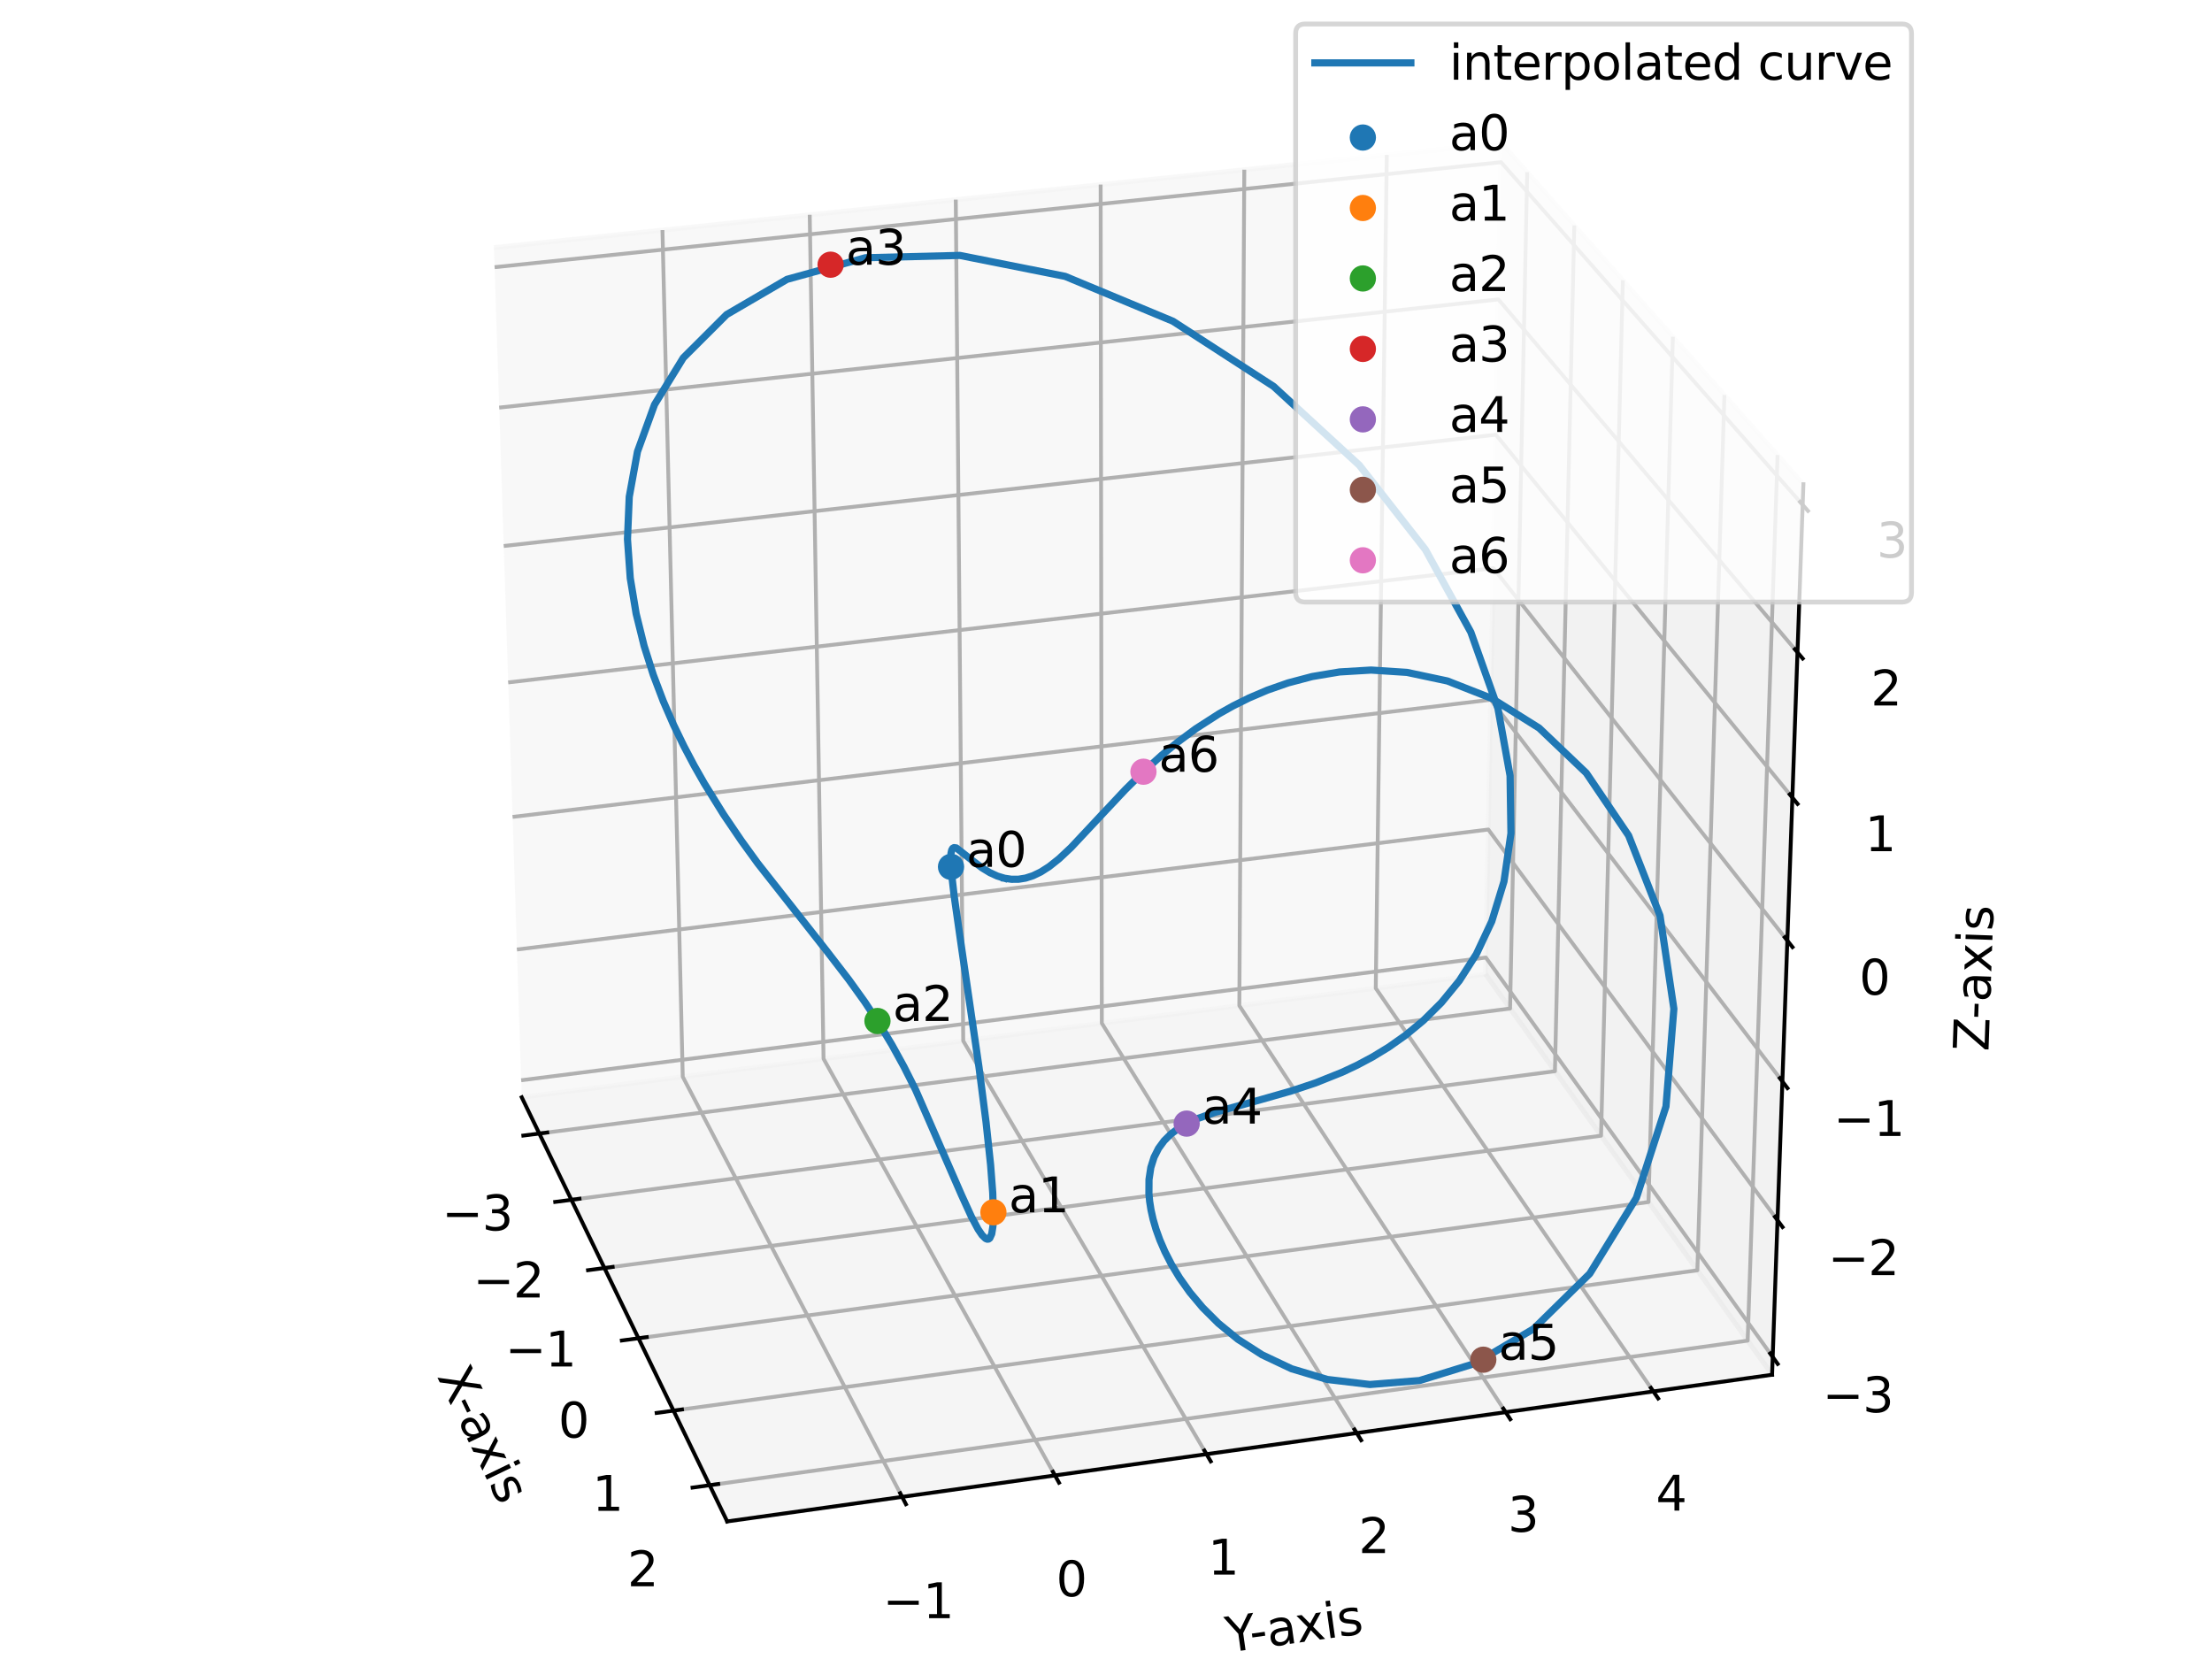 <?xml version="1.0" encoding="utf-8" standalone="no"?>
<!DOCTYPE svg PUBLIC "-//W3C//DTD SVG 1.1//EN"
  "http://www.w3.org/Graphics/SVG/1.1/DTD/svg11.dtd">
<svg xmlns:xlink="http://www.w3.org/1999/xlink" width="460.8pt" height="345.6pt" viewBox="0 0 460.8 345.6" xmlns="http://www.w3.org/2000/svg" version="1.1">
 <defs>
  <style type="text/css">*{stroke-linejoin: round; stroke-linecap: butt}</style>
 </defs>
 <g id="figure_1">
  <g id="patch_1">
   <path d="M 0 345.6 
L 460.8 345.6 
L 460.8 0 
L 0 0 
z
" style="fill: #ffffff"/>
  </g>
  <g id="patch_2">
   <path d="M 57.6 345.6 
L 403.2 345.6 
L 403.2 0 
L 57.6 0 
z
" style="fill: #ffffff"/>
  </g>
  <g id="pane3d_1">
   <g id="patch_3">
    <path d="M 108.688 228.584 
L 309.465 202.949 
L 312.773 29.79 
L 102.906 51.568 
" style="fill: #f2f2f2; opacity: 0.5; stroke: #f2f2f2; stroke-linejoin: miter"/>
   </g>
  </g>
  <g id="pane3d_2">
   <g id="patch_4">
    <path d="M 309.465 202.949 
L 369.154 286.384 
L 375.68 100.87 
L 312.773 29.79 
" style="fill: #e6e6e6; opacity: 0.5; stroke: #e6e6e6; stroke-linejoin: miter"/>
   </g>
  </g>
  <g id="pane3d_3">
   <g id="patch_5">
    <path d="M 108.688 228.584 
L 151.487 316.94 
L 369.154 286.384 
L 309.465 202.949 
" style="fill: #ececec; opacity: 0.5; stroke: #ececec; stroke-linejoin: miter"/>
   </g>
  </g>
  <g id="grid3d_1">
   <g id="Line3DCollection_1">
    <path d="M 112.345 236.133 
L 314.577 210.094 
L 318.14 35.854 
" style="fill: none; stroke: #b0b0b0; stroke-width: 0.8"/>
    <path d="M 119.032 249.939 
L 323.919 223.154 
L 327.96 46.95 
" style="fill: none; stroke: #b0b0b0; stroke-width: 0.8"/>
    <path d="M 125.916 264.15 
L 333.528 236.585 
L 338.072 58.376 
" style="fill: none; stroke: #b0b0b0; stroke-width: 0.8"/>
    <path d="M 133.004 278.783 
L 343.414 250.404 
L 348.49 70.147 
" style="fill: none; stroke: #b0b0b0; stroke-width: 0.8"/>
    <path d="M 140.306 293.858 
L 353.59 264.628 
L 359.228 82.28 
" style="fill: none; stroke: #b0b0b0; stroke-width: 0.8"/>
    <path d="M 147.833 309.395 
L 364.069 279.276 
L 370.301 94.792 
" style="fill: none; stroke: #b0b0b0; stroke-width: 0.8"/>
   </g>
  </g>
  <g id="grid3d_2">
   <g id="Line3DCollection_2">
    <path d="M 138.001 47.926 
L 142.229 224.302 
L 187.926 311.825 
" style="fill: none; stroke: #b0b0b0; stroke-width: 0.8"/>
    <path d="M 168.68 44.742 
L 171.56 220.557 
L 219.766 307.355 
" style="fill: none; stroke: #b0b0b0; stroke-width: 0.8"/>
    <path d="M 199.106 41.585 
L 200.66 216.841 
L 251.332 302.924 
" style="fill: none; stroke: #b0b0b0; stroke-width: 0.8"/>
    <path d="M 229.282 38.453 
L 229.531 213.155 
L 282.627 298.531 
" style="fill: none; stroke: #b0b0b0; stroke-width: 0.8"/>
    <path d="M 259.211 35.348 
L 258.176 209.498 
L 313.654 294.175 
" style="fill: none; stroke: #b0b0b0; stroke-width: 0.8"/>
    <path d="M 288.895 32.267 
L 286.597 205.869 
L 344.417 289.857 
" style="fill: none; stroke: #b0b0b0; stroke-width: 0.8"/>
   </g>
  </g>
  <g id="grid3d_3">
   <g id="Line3DCollection_3">
    <path d="M 369.284 282.677 
L 309.531 199.475 
L 108.572 225.037 
" style="fill: none; stroke: #b0b0b0; stroke-width: 0.8"/>
    <path d="M 370.286 254.197 
L 310.041 172.806 
L 107.682 197.8 
" style="fill: none; stroke: #b0b0b0; stroke-width: 0.8"/>
    <path d="M 371.303 225.288 
L 310.557 145.768 
L 106.78 170.178 
" style="fill: none; stroke: #b0b0b0; stroke-width: 0.8"/>
    <path d="M 372.336 195.942 
L 311.081 118.356 
L 105.865 142.161 
" style="fill: none; stroke: #b0b0b0; stroke-width: 0.8"/>
    <path d="M 373.384 166.147 
L 311.612 90.56 
L 104.936 113.742 
" style="fill: none; stroke: #b0b0b0; stroke-width: 0.8"/>
    <path d="M 374.448 135.893 
L 312.15 62.374 
L 103.995 84.911 
" style="fill: none; stroke: #b0b0b0; stroke-width: 0.8"/>
    <path d="M 375.529 105.17 
L 312.696 33.788 
L 103.039 55.66 
" style="fill: none; stroke: #b0b0b0; stroke-width: 0.8"/>
   </g>
  </g>
  <g id="axis3d_1">
   <g id="line2d_1">
    <path d="M 108.688 228.584 
L 151.487 316.94 
" style="fill: none; stroke: #000000; stroke-width: 0.8; stroke-linecap: square"/>
   </g>
   <g id="xtick_1">
    <g id="line2d_2">
     <path d="M 114.007 235.919 
L 109.017 236.562 
" style="fill: none; stroke: #000000; stroke-width: 0.8; stroke-linecap: square"/>
    </g>
    <g id="text_1">
     <!-- −3 -->
     <g transform="translate(92.05 256.308) scale(0.1 -0.1)">
      <defs>
       <path id="DejaVuSans-2212" d="M 678 2272 
L 4684 2272 
L 4684 1741 
L 678 1741 
L 678 2272 
z
" transform="scale(0.016)"/>
       <path id="DejaVuSans-33" d="M 2597 2516 
Q 3050 2419 3304 2112 
Q 3559 1806 3559 1356 
Q 3559 666 3084 287 
Q 2609 -91 1734 -91 
Q 1441 -91 1130 -33 
Q 819 25 488 141 
L 488 750 
Q 750 597 1062 519 
Q 1375 441 1716 441 
Q 2309 441 2620 675 
Q 2931 909 2931 1356 
Q 2931 1769 2642 2001 
Q 2353 2234 1838 2234 
L 1294 2234 
L 1294 2753 
L 1863 2753 
Q 2328 2753 2575 2939 
Q 2822 3125 2822 3475 
Q 2822 3834 2567 4026 
Q 2313 4219 1838 4219 
Q 1578 4219 1281 4162 
Q 984 4106 628 3988 
L 628 4550 
Q 988 4650 1302 4700 
Q 1616 4750 1894 4750 
Q 2613 4750 3031 4423 
Q 3450 4097 3450 3541 
Q 3450 3153 3228 2886 
Q 3006 2619 2597 2516 
z
" transform="scale(0.016)"/>
      </defs>
      <use xlink:href="#DejaVuSans-2212"/>
      <use xlink:href="#DejaVuSans-33" x="83.789"/>
     </g>
    </g>
   </g>
   <g id="xtick_2">
    <g id="line2d_3">
     <path d="M 120.718 249.719 
L 115.659 250.38 
" style="fill: none; stroke: #000000; stroke-width: 0.8; stroke-linecap: square"/>
    </g>
    <g id="text_2">
     <!-- −2 -->
     <g transform="translate(98.545 270.281) scale(0.1 -0.1)">
      <defs>
       <path id="DejaVuSans-32" d="M 1228 531 
L 3431 531 
L 3431 0 
L 469 0 
L 469 531 
Q 828 903 1448 1529 
Q 2069 2156 2228 2338 
Q 2531 2678 2651 2914 
Q 2772 3150 2772 3378 
Q 2772 3750 2511 3984 
Q 2250 4219 1831 4219 
Q 1534 4219 1204 4116 
Q 875 4013 500 3803 
L 500 4441 
Q 881 4594 1212 4672 
Q 1544 4750 1819 4750 
Q 2544 4750 2975 4387 
Q 3406 4025 3406 3419 
Q 3406 3131 3298 2873 
Q 3191 2616 2906 2266 
Q 2828 2175 2409 1742 
Q 1991 1309 1228 531 
z
" transform="scale(0.016)"/>
      </defs>
      <use xlink:href="#DejaVuSans-2212"/>
      <use xlink:href="#DejaVuSans-32" x="83.789"/>
     </g>
    </g>
   </g>
   <g id="xtick_3">
    <g id="line2d_4">
     <path d="M 127.624 263.923 
L 122.497 264.604 
" style="fill: none; stroke: #000000; stroke-width: 0.8; stroke-linecap: square"/>
    </g>
    <g id="text_3">
     <!-- −1 -->
     <g transform="translate(105.229 284.664) scale(0.1 -0.1)">
      <defs>
       <path id="DejaVuSans-31" d="M 794 531 
L 1825 531 
L 1825 4091 
L 703 3866 
L 703 4441 
L 1819 4666 
L 2450 4666 
L 2450 531 
L 3481 531 
L 3481 0 
L 794 0 
L 794 531 
z
" transform="scale(0.016)"/>
      </defs>
      <use xlink:href="#DejaVuSans-2212"/>
      <use xlink:href="#DejaVuSans-31" x="83.789"/>
     </g>
    </g>
   </g>
   <g id="xtick_4">
    <g id="line2d_5">
     <path d="M 134.736 278.55 
L 129.538 279.251 
" style="fill: none; stroke: #000000; stroke-width: 0.8; stroke-linecap: square"/>
    </g>
    <g id="text_4">
     <!-- 0 -->
     <g transform="translate(116.302 299.473) scale(0.1 -0.1)">
      <defs>
       <path id="DejaVuSans-30" d="M 2034 4250 
Q 1547 4250 1301 3770 
Q 1056 3291 1056 2328 
Q 1056 1369 1301 889 
Q 1547 409 2034 409 
Q 2525 409 2770 889 
Q 3016 1369 3016 2328 
Q 3016 3291 2770 3770 
Q 2525 4250 2034 4250 
z
M 2034 4750 
Q 2819 4750 3233 4129 
Q 3647 3509 3647 2328 
Q 3647 1150 3233 529 
Q 2819 -91 2034 -91 
Q 1250 -91 836 529 
Q 422 1150 422 2328 
Q 422 3509 836 4129 
Q 1250 4750 2034 4750 
z
" transform="scale(0.016)"/>
      </defs>
      <use xlink:href="#DejaVuSans-30"/>
     </g>
    </g>
   </g>
   <g id="xtick_5">
    <g id="line2d_6">
     <path d="M 142.063 293.618 
L 136.791 294.34 
" style="fill: none; stroke: #000000; stroke-width: 0.8; stroke-linecap: square"/>
    </g>
    <g id="text_5">
     <!-- 1 -->
     <g transform="translate(123.392 314.729) scale(0.1 -0.1)">
      <use xlink:href="#DejaVuSans-31"/>
     </g>
    </g>
   </g>
   <g id="xtick_6">
    <g id="line2d_7">
     <path d="M 149.614 309.147 
L 144.267 309.892 
" style="fill: none; stroke: #000000; stroke-width: 0.8; stroke-linecap: square"/>
    </g>
    <g id="text_6">
     <!-- 2 -->
     <g transform="translate(130.7 330.452) scale(0.1 -0.1)">
      <use xlink:href="#DejaVuSans-32"/>
     </g>
    </g>
   </g>
   <g id="text_7">
    <!-- X-axis -->
    <g transform="translate(91.001 286.718) rotate(-295.845) scale(0.1 -0.1)">
     <defs>
      <path id="DejaVuSans-58" d="M 403 4666 
L 1081 4666 
L 2241 2931 
L 3406 4666 
L 4084 4666 
L 2584 2425 
L 4184 0 
L 3506 0 
L 2194 1984 
L 872 0 
L 191 0 
L 1856 2491 
L 403 4666 
z
" transform="scale(0.016)"/>
      <path id="DejaVuSans-2d" d="M 313 2009 
L 1997 2009 
L 1997 1497 
L 313 1497 
L 313 2009 
z
" transform="scale(0.016)"/>
      <path id="DejaVuSans-61" d="M 2194 1759 
Q 1497 1759 1228 1600 
Q 959 1441 959 1056 
Q 959 750 1161 570 
Q 1363 391 1709 391 
Q 2188 391 2477 730 
Q 2766 1069 2766 1631 
L 2766 1759 
L 2194 1759 
z
M 3341 1997 
L 3341 0 
L 2766 0 
L 2766 531 
Q 2569 213 2275 61 
Q 1981 -91 1556 -91 
Q 1019 -91 701 211 
Q 384 513 384 1019 
Q 384 1609 779 1909 
Q 1175 2209 1959 2209 
L 2766 2209 
L 2766 2266 
Q 2766 2663 2505 2880 
Q 2244 3097 1772 3097 
Q 1472 3097 1187 3025 
Q 903 2953 641 2809 
L 641 3341 
Q 956 3463 1253 3523 
Q 1550 3584 1831 3584 
Q 2591 3584 2966 3190 
Q 3341 2797 3341 1997 
z
" transform="scale(0.016)"/>
      <path id="DejaVuSans-78" d="M 3513 3500 
L 2247 1797 
L 3578 0 
L 2900 0 
L 1881 1375 
L 863 0 
L 184 0 
L 1544 1831 
L 300 3500 
L 978 3500 
L 1906 2253 
L 2834 3500 
L 3513 3500 
z
" transform="scale(0.016)"/>
      <path id="DejaVuSans-69" d="M 603 3500 
L 1178 3500 
L 1178 0 
L 603 0 
L 603 3500 
z
M 603 4863 
L 1178 4863 
L 1178 4134 
L 603 4134 
L 603 4863 
z
" transform="scale(0.016)"/>
      <path id="DejaVuSans-73" d="M 2834 3397 
L 2834 2853 
Q 2591 2978 2328 3040 
Q 2066 3103 1784 3103 
Q 1356 3103 1142 2972 
Q 928 2841 928 2578 
Q 928 2378 1081 2264 
Q 1234 2150 1697 2047 
L 1894 2003 
Q 2506 1872 2764 1633 
Q 3022 1394 3022 966 
Q 3022 478 2636 193 
Q 2250 -91 1575 -91 
Q 1294 -91 989 -36 
Q 684 19 347 128 
L 347 722 
Q 666 556 975 473 
Q 1284 391 1588 391 
Q 1994 391 2212 530 
Q 2431 669 2431 922 
Q 2431 1156 2273 1281 
Q 2116 1406 1581 1522 
L 1381 1569 
Q 847 1681 609 1914 
Q 372 2147 372 2553 
Q 372 3047 722 3315 
Q 1072 3584 1716 3584 
Q 2034 3584 2315 3537 
Q 2597 3491 2834 3397 
z
" transform="scale(0.016)"/>
     </defs>
     <use xlink:href="#DejaVuSans-58"/>
     <use xlink:href="#DejaVuSans-2d" x="63.506"/>
     <use xlink:href="#DejaVuSans-61" x="99.59"/>
     <use xlink:href="#DejaVuSans-78" x="160.869"/>
     <use xlink:href="#DejaVuSans-69" x="220.049"/>
     <use xlink:href="#DejaVuSans-73" x="247.832"/>
    </g>
   </g>
  </g>
  <g id="axis3d_2">
   <g id="line2d_8">
    <path d="M 369.154 286.384 
L 151.487 316.94 
" style="fill: none; stroke: #000000; stroke-width: 0.8; stroke-linecap: square"/>
   </g>
   <g id="xtick_7">
    <g id="line2d_9">
     <path d="M 187.526 311.06 
L 188.726 313.357 
" style="fill: none; stroke: #000000; stroke-width: 0.8; stroke-linecap: square"/>
    </g>
    <g id="text_8">
     <!-- −1 -->
     <g transform="translate(183.898 337.095) scale(0.1 -0.1)">
      <use xlink:href="#DejaVuSans-2212"/>
      <use xlink:href="#DejaVuSans-31" x="83.789"/>
     </g>
    </g>
   </g>
   <g id="xtick_8">
    <g id="line2d_10">
     <path d="M 219.345 306.597 
L 220.61 308.874 
" style="fill: none; stroke: #000000; stroke-width: 0.8; stroke-linecap: square"/>
    </g>
    <g id="text_9">
     <!-- 0 -->
     <g transform="translate(220.005 332.535) scale(0.1 -0.1)">
      <use xlink:href="#DejaVuSans-30"/>
     </g>
    </g>
   </g>
   <g id="xtick_9">
    <g id="line2d_11">
     <path d="M 250.89 302.172 
L 252.219 304.43 
" style="fill: none; stroke: #000000; stroke-width: 0.8; stroke-linecap: square"/>
    </g>
    <g id="text_10">
     <!-- 1 -->
     <g transform="translate(251.647 328.015) scale(0.1 -0.1)">
      <use xlink:href="#DejaVuSans-31"/>
     </g>
    </g>
   </g>
   <g id="xtick_10">
    <g id="line2d_12">
     <path d="M 282.164 297.786 
L 283.555 300.024 
" style="fill: none; stroke: #000000; stroke-width: 0.8; stroke-linecap: square"/>
    </g>
    <g id="text_11">
     <!-- 2 -->
     <g transform="translate(283.016 323.534) scale(0.1 -0.1)">
      <use xlink:href="#DejaVuSans-32"/>
     </g>
    </g>
   </g>
   <g id="xtick_11">
    <g id="line2d_13">
     <path d="M 313.17 293.436 
L 314.624 295.656 
" style="fill: none; stroke: #000000; stroke-width: 0.8; stroke-linecap: square"/>
    </g>
    <g id="text_12">
     <!-- 3 -->
     <g transform="translate(314.115 319.092) scale(0.1 -0.1)">
      <use xlink:href="#DejaVuSans-33"/>
     </g>
    </g>
   </g>
   <g id="xtick_12">
    <g id="line2d_14">
     <path d="M 343.913 289.124 
L 345.427 291.324 
" style="fill: none; stroke: #000000; stroke-width: 0.8; stroke-linecap: square"/>
    </g>
    <g id="text_13">
     <!-- 4 -->
     <g transform="translate(344.95 314.687) scale(0.1 -0.1)">
      <defs>
       <path id="DejaVuSans-34" d="M 2419 4116 
L 825 1625 
L 2419 1625 
L 2419 4116 
z
M 2253 4666 
L 3047 4666 
L 3047 1625 
L 3713 1625 
L 3713 1100 
L 3047 1100 
L 3047 0 
L 2419 0 
L 2419 1100 
L 313 1100 
L 313 1709 
L 2253 4666 
z
" transform="scale(0.016)"/>
      </defs>
      <use xlink:href="#DejaVuSans-34"/>
     </g>
    </g>
   </g>
   <g id="text_14">
    <!-- Y-axis -->
    <g transform="translate(255.869 344.243) rotate(-7.991) scale(0.1 -0.1)">
     <defs>
      <path id="DejaVuSans-59" d="M -13 4666 
L 666 4666 
L 1959 2747 
L 3244 4666 
L 3922 4666 
L 2272 2222 
L 2272 0 
L 1638 0 
L 1638 2222 
L -13 4666 
z
" transform="scale(0.016)"/>
     </defs>
     <use xlink:href="#DejaVuSans-59"/>
     <use xlink:href="#DejaVuSans-2d" x="49.209"/>
     <use xlink:href="#DejaVuSans-61" x="85.293"/>
     <use xlink:href="#DejaVuSans-78" x="146.572"/>
     <use xlink:href="#DejaVuSans-69" x="205.752"/>
     <use xlink:href="#DejaVuSans-73" x="233.535"/>
    </g>
   </g>
  </g>
  <g id="axis3d_3">
   <g id="line2d_15">
    <path d="M 369.154 286.384 
L 375.68 100.87 
" style="fill: none; stroke: #000000; stroke-width: 0.8; stroke-linecap: square"/>
   </g>
   <g id="xtick_13">
    <g id="line2d_16">
     <path d="M 368.763 281.952 
L 370.328 284.131 
" style="fill: none; stroke: #000000; stroke-width: 0.8; stroke-linecap: square"/>
    </g>
    <g id="text_15">
     <!-- −3 -->
     <g transform="translate(379.655 294.198) scale(0.1 -0.1)">
      <use xlink:href="#DejaVuSans-2212"/>
      <use xlink:href="#DejaVuSans-33" x="83.789"/>
     </g>
    </g>
   </g>
   <g id="xtick_14">
    <g id="line2d_17">
     <path d="M 369.761 253.487 
L 371.339 255.62 
" style="fill: none; stroke: #000000; stroke-width: 0.8; stroke-linecap: square"/>
    </g>
    <g id="text_16">
     <!-- −2 -->
     <g transform="translate(380.794 265.635) scale(0.1 -0.1)">
      <use xlink:href="#DejaVuSans-2212"/>
      <use xlink:href="#DejaVuSans-32" x="83.789"/>
     </g>
    </g>
   </g>
   <g id="xtick_15">
    <g id="line2d_18">
     <path d="M 370.773 224.594 
L 372.366 226.68 
" style="fill: none; stroke: #000000; stroke-width: 0.8; stroke-linecap: square"/>
    </g>
    <g id="text_17">
     <!-- −1 -->
     <g transform="translate(381.95 236.641) scale(0.1 -0.1)">
      <use xlink:href="#DejaVuSans-2212"/>
      <use xlink:href="#DejaVuSans-31" x="83.789"/>
     </g>
    </g>
   </g>
   <g id="xtick_16">
    <g id="line2d_19">
     <path d="M 371.801 195.264 
L 373.408 197.3 
" style="fill: none; stroke: #000000; stroke-width: 0.8; stroke-linecap: square"/>
    </g>
    <g id="text_18">
     <!-- 0 -->
     <g transform="translate(387.313 207.205) scale(0.1 -0.1)">
      <use xlink:href="#DejaVuSans-30"/>
     </g>
    </g>
   </g>
   <g id="xtick_17">
    <g id="line2d_20">
     <path d="M 372.844 165.486 
L 374.466 167.471 
" style="fill: none; stroke: #000000; stroke-width: 0.8; stroke-linecap: square"/>
    </g>
    <g id="text_19">
     <!-- 1 -->
     <g transform="translate(388.505 177.318) scale(0.1 -0.1)">
      <use xlink:href="#DejaVuSans-31"/>
     </g>
    </g>
   </g>
   <g id="xtick_18">
    <g id="line2d_21">
     <path d="M 373.903 135.25 
L 375.54 137.182 
" style="fill: none; stroke: #000000; stroke-width: 0.8; stroke-linecap: square"/>
    </g>
    <g id="text_20">
     <!-- 2 -->
     <g transform="translate(389.715 146.969) scale(0.1 -0.1)">
      <use xlink:href="#DejaVuSans-32"/>
     </g>
    </g>
   </g>
   <g id="xtick_19">
    <g id="line2d_22">
     <path d="M 374.979 104.546 
L 376.631 106.423 
" style="fill: none; stroke: #000000; stroke-width: 0.8; stroke-linecap: square"/>
    </g>
    <g id="text_21">
     <!-- 3 -->
     <g transform="translate(390.944 116.148) scale(0.1 -0.1)">
      <use xlink:href="#DejaVuSans-33"/>
     </g>
    </g>
   </g>
   <g id="text_22">
    <!-- Z-axis -->
    <g transform="translate(414.228 219.081) rotate(-87.985) scale(0.1 -0.1)">
     <defs>
      <path id="DejaVuSans-5a" d="M 359 4666 
L 4025 4666 
L 4025 4184 
L 1075 531 
L 4097 531 
L 4097 0 
L 288 0 
L 288 481 
L 3238 4134 
L 359 4134 
L 359 4666 
z
" transform="scale(0.016)"/>
     </defs>
     <use xlink:href="#DejaVuSans-5a"/>
     <use xlink:href="#DejaVuSans-2d" x="66.756"/>
     <use xlink:href="#DejaVuSans-61" x="102.84"/>
     <use xlink:href="#DejaVuSans-78" x="164.119"/>
     <use xlink:href="#DejaVuSans-69" x="223.299"/>
     <use xlink:href="#DejaVuSans-73" x="251.082"/>
    </g>
   </g>
  </g>
  <g id="axes_1">
   <g id="line2d_23">
    <path d="M 209.256 182.953 
L 207.765 182.5 
L 206.229 181.797 
L 204.602 180.805 
L 202.762 179.413 
L 199.216 176.638 
L 198.746 176.572 
L 198.468 176.727 
L 198.256 177.094 
L 198.104 177.807 
L 198.055 179.284 
L 198.227 181.957 
L 198.774 186.671 
L 200.282 197.219 
L 203.935 222.275 
L 205.411 233.765 
L 206.359 242.649 
L 206.804 248.475 
L 206.945 253.132 
L 206.848 255.434 
L 206.595 257.038 
L 206.189 257.932 
L 205.932 258.12 
L 205.641 258.142 
L 205.318 258.006 
L 204.586 257.297 
L 203.755 256.072 
L 202.362 253.461 
L 200.317 248.979 
L 190.735 227.033 
L 188.323 222.239 
L 185.791 217.635 
L 183.086 213.155 
L 180.138 208.7 
L 176.863 204.137 
L 172.142 198.004 
L 157.857 179.848 
L 154.444 175.137 
L 150.726 169.659 
L 146.715 163.194 
L 144.615 159.502 
L 142.472 155.448 
L 140.309 150.981 
L 138.164 146.047 
L 136.093 140.586 
L 134.174 134.537 
L 132.521 127.839 
L 131.294 120.443 
L 130.715 112.324 
L 131.084 103.502 
L 132.797 94.078 
L 136.353 84.285 
L 142.339 74.545 
L 151.368 65.531 
L 163.95 58.192 
L 180.271 53.693 
L 199.955 53.208 
L 221.893 57.571 
L 244.342 66.915 
L 265.323 80.501 
L 283.166 96.907 
L 296.915 114.461 
L 306.402 131.692 
L 312.049 147.583 
L 314.576 161.6 
L 314.762 173.587 
L 313.306 183.63 
L 310.765 191.933 
L 307.561 198.746 
L 303.994 204.316 
L 300.268 208.864 
L 296.523 212.582 
L 292.846 215.629 
L 289.293 218.134 
L 285.894 220.204 
L 282.665 221.923 
L 279.613 223.36 
L 274.028 225.597 
L 269.095 227.241 
L 262.764 229.047 
L 253.124 231.715 
L 249.463 233.023 
L 247.367 233.982 
L 245.518 235.05 
L 243.902 236.258 
L 242.511 237.64 
L 241.344 239.232 
L 240.412 241.074 
L 239.738 243.214 
L 239.359 245.71 
L 239.339 248.63 
L 239.492 250.272 
L 239.774 252.051 
L 240.205 253.978 
L 240.811 256.065 
L 241.623 258.323 
L 242.68 260.762 
L 244.031 263.391 
L 245.735 266.211 
L 247.869 269.216 
L 250.527 272.386 
L 253.823 275.676 
L 257.897 279.005 
L 262.912 282.232 
L 269.05 285.134 
L 276.491 287.365 
L 285.372 288.417 
L 295.711 287.594 
L 307.282 284.031 
L 319.473 276.824 
L 331.177 265.322 
L 340.884 249.542 
L 347.053 230.505 
L 348.698 210.152 
L 345.805 190.738 
L 339.272 174.063 
L 330.446 161.023 
L 320.628 151.663 
L 310.789 145.501 
L 301.516 141.858 
L 293.098 140.071 
L 285.62 139.585 
L 279.059 139.978 
L 273.336 140.941 
L 268.352 142.257 
L 264.008 143.775 
L 260.212 145.395 
L 256.883 147.048 
L 253.95 148.692 
L 249.05 151.846 
L 245.142 154.744 
L 241.969 157.357 
L 238.201 160.762 
L 234.442 164.476 
L 229.419 169.823 
L 223.119 176.551 
L 220.632 178.883 
L 218.567 180.525 
L 216.82 181.644 
L 215.181 182.433 
L 213.633 182.928 
L 212.173 183.163 
L 210.731 183.172 
L 209.28 182.958 
L 209.28 182.958 
" clip-path="url(#pa112f6e0e8)" style="fill: none; stroke: #1f77b4; stroke-width: 1.5; stroke-linecap: square"/>
   </g>
   <g id="Path3DCollection_1">
    <defs>
     <path id="mef9ad6e4a7" d="M 0 2.236 
C 0.593 2.236 1.162 2 1.581 1.581 
C 2 1.162 2.236 0.593 2.236 0 
C 2.236 -0.593 2 -1.162 1.581 -1.581 
C 1.162 -2 0.593 -2.236 0 -2.236 
C -0.593 -2.236 -1.162 -2 -1.581 -1.581 
C -2 -1.162 -2.236 -0.593 -2.236 0 
C -2.236 0.593 -2 1.162 -1.581 1.581 
C -1.162 2 -0.593 2.236 0 2.236 
z
" style="stroke: #d62728"/>
    </defs>
    <g clip-path="url(#pa112f6e0e8)">
     <use xlink:href="#mef9ad6e4a7" x="173.029" y="55.142" style="fill: #d62728; stroke: #d62728"/>
    </g>
   </g>
   <g id="text_23">
    <!--  a0 -->
    <g transform="translate(198.115 180.578) scale(0.1 -0.1)">
     <defs>
      <path id="DejaVuSans-20" transform="scale(0.016)"/>
     </defs>
     <use xlink:href="#DejaVuSans-20"/>
     <use xlink:href="#DejaVuSans-61" x="31.787"/>
     <use xlink:href="#DejaVuSans-30" x="93.066"/>
    </g>
   </g>
   <g id="text_24">
    <!--  a1 -->
    <g transform="translate(206.945 252.547) scale(0.1 -0.1)">
     <use xlink:href="#DejaVuSans-20"/>
     <use xlink:href="#DejaVuSans-61" x="31.787"/>
     <use xlink:href="#DejaVuSans-31" x="93.066"/>
    </g>
   </g>
   <g id="text_25">
    <!--  a2 -->
    <g transform="translate(182.792 212.692) scale(0.1 -0.1)">
     <use xlink:href="#DejaVuSans-20"/>
     <use xlink:href="#DejaVuSans-61" x="31.787"/>
     <use xlink:href="#DejaVuSans-32" x="93.066"/>
    </g>
   </g>
   <g id="text_26">
    <!--  a3 -->
    <g transform="translate(173.029 55.142) scale(0.1 -0.1)">
     <use xlink:href="#DejaVuSans-20"/>
     <use xlink:href="#DejaVuSans-61" x="31.787"/>
     <use xlink:href="#DejaVuSans-33" x="93.066"/>
    </g>
   </g>
   <g id="text_27">
    <!--  a4 -->
    <g transform="translate(247.203 234.067) scale(0.1 -0.1)">
     <use xlink:href="#DejaVuSans-20"/>
     <use xlink:href="#DejaVuSans-61" x="31.787"/>
     <use xlink:href="#DejaVuSans-34" x="93.066"/>
    </g>
   </g>
   <g id="text_28">
    <!--  a5 -->
    <g transform="translate(308.997 283.249) scale(0.1 -0.1)">
     <defs>
      <path id="DejaVuSans-35" d="M 691 4666 
L 3169 4666 
L 3169 4134 
L 1269 4134 
L 1269 2991 
Q 1406 3038 1543 3061 
Q 1681 3084 1819 3084 
Q 2600 3084 3056 2656 
Q 3513 2228 3513 1497 
Q 3513 744 3044 326 
Q 2575 -91 1722 -91 
Q 1428 -91 1123 -41 
Q 819 9 494 109 
L 494 744 
Q 775 591 1075 516 
Q 1375 441 1709 441 
Q 2250 441 2565 725 
Q 2881 1009 2881 1497 
Q 2881 1984 2565 2268 
Q 2250 2553 1709 2553 
Q 1456 2553 1204 2497 
Q 953 2441 691 2322 
L 691 4666 
z
" transform="scale(0.016)"/>
     </defs>
     <use xlink:href="#DejaVuSans-20"/>
     <use xlink:href="#DejaVuSans-61" x="31.787"/>
     <use xlink:href="#DejaVuSans-35" x="93.066"/>
    </g>
   </g>
   <g id="text_29">
    <!--  a6 -->
    <g transform="translate(238.201 160.762) scale(0.1 -0.1)">
     <defs>
      <path id="DejaVuSans-36" d="M 2113 2584 
Q 1688 2584 1439 2293 
Q 1191 2003 1191 1497 
Q 1191 994 1439 701 
Q 1688 409 2113 409 
Q 2538 409 2786 701 
Q 3034 994 3034 1497 
Q 3034 2003 2786 2293 
Q 2538 2584 2113 2584 
z
M 3366 4563 
L 3366 3988 
Q 3128 4100 2886 4159 
Q 2644 4219 2406 4219 
Q 1781 4219 1451 3797 
Q 1122 3375 1075 2522 
Q 1259 2794 1537 2939 
Q 1816 3084 2150 3084 
Q 2853 3084 3261 2657 
Q 3669 2231 3669 1497 
Q 3669 778 3244 343 
Q 2819 -91 2113 -91 
Q 1303 -91 875 529 
Q 447 1150 447 2328 
Q 447 3434 972 4092 
Q 1497 4750 2381 4750 
Q 2619 4750 2861 4703 
Q 3103 4656 3366 4563 
z
" transform="scale(0.016)"/>
     </defs>
     <use xlink:href="#DejaVuSans-20"/>
     <use xlink:href="#DejaVuSans-61" x="31.787"/>
     <use xlink:href="#DejaVuSans-36" x="93.066"/>
    </g>
   </g>
   <g id="Path3DCollection_2">
    <defs>
     <path id="m11164e95bc" d="M 0 2.236 
C 0.593 2.236 1.162 2 1.581 1.581 
C 2 1.162 2.236 0.593 2.236 0 
C 2.236 -0.593 2 -1.162 1.581 -1.581 
C 1.162 -2 0.593 -2.236 0 -2.236 
C -0.593 -2.236 -1.162 -2 -1.581 -1.581 
C -2 -1.162 -2.236 -0.593 -2.236 0 
C -2.236 0.593 -2 1.162 -1.581 1.581 
C -1.162 2 -0.593 2.236 0 2.236 
z
" style="stroke: #8c564b"/>
    </defs>
    <g clip-path="url(#pa112f6e0e8)">
     <use xlink:href="#m11164e95bc" x="308.997" y="283.249" style="fill: #8c564b; stroke: #8c564b"/>
    </g>
   </g>
   <g id="Path3DCollection_3">
    <defs>
     <path id="meaf2a6a90c" d="M 0 2.236 
C 0.593 2.236 1.162 2 1.581 1.581 
C 2 1.162 2.236 0.593 2.236 0 
C 2.236 -0.593 2 -1.162 1.581 -1.581 
C 1.162 -2 0.593 -2.236 0 -2.236 
C -0.593 -2.236 -1.162 -2 -1.581 -1.581 
C -2 -1.162 -2.236 -0.593 -2.236 0 
C -2.236 0.593 -2 1.162 -1.581 1.581 
C -1.162 2 -0.593 2.236 0 2.236 
z
" style="stroke: #1f77b4"/>
    </defs>
    <g clip-path="url(#pa112f6e0e8)">
     <use xlink:href="#meaf2a6a90c" x="198.115" y="180.578" style="fill: #1f77b4; stroke: #1f77b4"/>
    </g>
   </g>
   <g id="legend_1">
    <g id="patch_6">
     <path d="M 271.908 125.425 
L 396.2 125.425 
Q 398.2 125.425 398.2 123.425 
L 398.2 7 
Q 398.2 5 396.2 5 
L 271.908 5 
Q 269.908 5 269.908 7 
L 269.908 123.425 
Q 269.908 125.425 271.908 125.425 
z
" style="fill: #ffffff; opacity: 0.8; stroke: #cccccc; stroke-linejoin: miter"/>
    </g>
    <g id="line2d_24">
     <path d="M 273.908 13.098 
L 283.908 13.098 
L 293.908 13.098 
" style="fill: none; stroke: #1f77b4; stroke-width: 1.5; stroke-linecap: square"/>
    </g>
    <g id="text_30">
     <!-- interpolated curve -->
     <g transform="translate(301.908 16.598) scale(0.1 -0.1)">
      <defs>
       <path id="DejaVuSans-6e" d="M 3513 2113 
L 3513 0 
L 2938 0 
L 2938 2094 
Q 2938 2591 2744 2837 
Q 2550 3084 2163 3084 
Q 1697 3084 1428 2787 
Q 1159 2491 1159 1978 
L 1159 0 
L 581 0 
L 581 3500 
L 1159 3500 
L 1159 2956 
Q 1366 3272 1645 3428 
Q 1925 3584 2291 3584 
Q 2894 3584 3203 3211 
Q 3513 2838 3513 2113 
z
" transform="scale(0.016)"/>
       <path id="DejaVuSans-74" d="M 1172 4494 
L 1172 3500 
L 2356 3500 
L 2356 3053 
L 1172 3053 
L 1172 1153 
Q 1172 725 1289 603 
Q 1406 481 1766 481 
L 2356 481 
L 2356 0 
L 1766 0 
Q 1100 0 847 248 
Q 594 497 594 1153 
L 594 3053 
L 172 3053 
L 172 3500 
L 594 3500 
L 594 4494 
L 1172 4494 
z
" transform="scale(0.016)"/>
       <path id="DejaVuSans-65" d="M 3597 1894 
L 3597 1613 
L 953 1613 
Q 991 1019 1311 708 
Q 1631 397 2203 397 
Q 2534 397 2845 478 
Q 3156 559 3463 722 
L 3463 178 
Q 3153 47 2828 -22 
Q 2503 -91 2169 -91 
Q 1331 -91 842 396 
Q 353 884 353 1716 
Q 353 2575 817 3079 
Q 1281 3584 2069 3584 
Q 2775 3584 3186 3129 
Q 3597 2675 3597 1894 
z
M 3022 2063 
Q 3016 2534 2758 2815 
Q 2500 3097 2075 3097 
Q 1594 3097 1305 2825 
Q 1016 2553 972 2059 
L 3022 2063 
z
" transform="scale(0.016)"/>
       <path id="DejaVuSans-72" d="M 2631 2963 
Q 2534 3019 2420 3045 
Q 2306 3072 2169 3072 
Q 1681 3072 1420 2755 
Q 1159 2438 1159 1844 
L 1159 0 
L 581 0 
L 581 3500 
L 1159 3500 
L 1159 2956 
Q 1341 3275 1631 3429 
Q 1922 3584 2338 3584 
Q 2397 3584 2469 3576 
Q 2541 3569 2628 3553 
L 2631 2963 
z
" transform="scale(0.016)"/>
       <path id="DejaVuSans-70" d="M 1159 525 
L 1159 -1331 
L 581 -1331 
L 581 3500 
L 1159 3500 
L 1159 2969 
Q 1341 3281 1617 3432 
Q 1894 3584 2278 3584 
Q 2916 3584 3314 3078 
Q 3713 2572 3713 1747 
Q 3713 922 3314 415 
Q 2916 -91 2278 -91 
Q 1894 -91 1617 61 
Q 1341 213 1159 525 
z
M 3116 1747 
Q 3116 2381 2855 2742 
Q 2594 3103 2138 3103 
Q 1681 3103 1420 2742 
Q 1159 2381 1159 1747 
Q 1159 1113 1420 752 
Q 1681 391 2138 391 
Q 2594 391 2855 752 
Q 3116 1113 3116 1747 
z
" transform="scale(0.016)"/>
       <path id="DejaVuSans-6f" d="M 1959 3097 
Q 1497 3097 1228 2736 
Q 959 2375 959 1747 
Q 959 1119 1226 758 
Q 1494 397 1959 397 
Q 2419 397 2687 759 
Q 2956 1122 2956 1747 
Q 2956 2369 2687 2733 
Q 2419 3097 1959 3097 
z
M 1959 3584 
Q 2709 3584 3137 3096 
Q 3566 2609 3566 1747 
Q 3566 888 3137 398 
Q 2709 -91 1959 -91 
Q 1206 -91 779 398 
Q 353 888 353 1747 
Q 353 2609 779 3096 
Q 1206 3584 1959 3584 
z
" transform="scale(0.016)"/>
       <path id="DejaVuSans-6c" d="M 603 4863 
L 1178 4863 
L 1178 0 
L 603 0 
L 603 4863 
z
" transform="scale(0.016)"/>
       <path id="DejaVuSans-64" d="M 2906 2969 
L 2906 4863 
L 3481 4863 
L 3481 0 
L 2906 0 
L 2906 525 
Q 2725 213 2448 61 
Q 2172 -91 1784 -91 
Q 1150 -91 751 415 
Q 353 922 353 1747 
Q 353 2572 751 3078 
Q 1150 3584 1784 3584 
Q 2172 3584 2448 3432 
Q 2725 3281 2906 2969 
z
M 947 1747 
Q 947 1113 1208 752 
Q 1469 391 1925 391 
Q 2381 391 2643 752 
Q 2906 1113 2906 1747 
Q 2906 2381 2643 2742 
Q 2381 3103 1925 3103 
Q 1469 3103 1208 2742 
Q 947 2381 947 1747 
z
" transform="scale(0.016)"/>
       <path id="DejaVuSans-63" d="M 3122 3366 
L 3122 2828 
Q 2878 2963 2633 3030 
Q 2388 3097 2138 3097 
Q 1578 3097 1268 2742 
Q 959 2388 959 1747 
Q 959 1106 1268 751 
Q 1578 397 2138 397 
Q 2388 397 2633 464 
Q 2878 531 3122 666 
L 3122 134 
Q 2881 22 2623 -34 
Q 2366 -91 2075 -91 
Q 1284 -91 818 406 
Q 353 903 353 1747 
Q 353 2603 823 3093 
Q 1294 3584 2113 3584 
Q 2378 3584 2631 3529 
Q 2884 3475 3122 3366 
z
" transform="scale(0.016)"/>
       <path id="DejaVuSans-75" d="M 544 1381 
L 544 3500 
L 1119 3500 
L 1119 1403 
Q 1119 906 1312 657 
Q 1506 409 1894 409 
Q 2359 409 2629 706 
Q 2900 1003 2900 1516 
L 2900 3500 
L 3475 3500 
L 3475 0 
L 2900 0 
L 2900 538 
Q 2691 219 2414 64 
Q 2138 -91 1772 -91 
Q 1169 -91 856 284 
Q 544 659 544 1381 
z
M 1991 3584 
L 1991 3584 
z
" transform="scale(0.016)"/>
       <path id="DejaVuSans-76" d="M 191 3500 
L 800 3500 
L 1894 563 
L 2988 3500 
L 3597 3500 
L 2284 0 
L 1503 0 
L 191 3500 
z
" transform="scale(0.016)"/>
      </defs>
      <use xlink:href="#DejaVuSans-69"/>
      <use xlink:href="#DejaVuSans-6e" x="27.783"/>
      <use xlink:href="#DejaVuSans-74" x="91.162"/>
      <use xlink:href="#DejaVuSans-65" x="130.371"/>
      <use xlink:href="#DejaVuSans-72" x="191.895"/>
      <use xlink:href="#DejaVuSans-70" x="233.008"/>
      <use xlink:href="#DejaVuSans-6f" x="296.484"/>
      <use xlink:href="#DejaVuSans-6c" x="357.666"/>
      <use xlink:href="#DejaVuSans-61" x="385.449"/>
      <use xlink:href="#DejaVuSans-74" x="446.729"/>
      <use xlink:href="#DejaVuSans-65" x="485.938"/>
      <use xlink:href="#DejaVuSans-64" x="547.461"/>
      <use xlink:href="#DejaVuSans-20" x="610.938"/>
      <use xlink:href="#DejaVuSans-63" x="642.725"/>
      <use xlink:href="#DejaVuSans-75" x="697.705"/>
      <use xlink:href="#DejaVuSans-72" x="761.084"/>
      <use xlink:href="#DejaVuSans-76" x="802.197"/>
      <use xlink:href="#DejaVuSans-65" x="861.377"/>
     </g>
    </g>
    <g id="Path3DCollection_4">
     <g>
      <use xlink:href="#meaf2a6a90c" x="283.908" y="28.652" style="fill: #1f77b4; stroke: #1f77b4"/>
     </g>
    </g>
    <g id="text_31">
     <!-- a0 -->
     <g transform="translate(301.908 31.277) scale(0.1 -0.1)">
      <use xlink:href="#DejaVuSans-61"/>
      <use xlink:href="#DejaVuSans-30" x="61.279"/>
     </g>
    </g>
    <g id="Path3DCollection_5">
     <defs>
      <path id="m83d62dd64e" d="M 0 2.236 
C 0.593 2.236 1.162 2 1.581 1.581 
C 2 1.162 2.236 0.593 2.236 0 
C 2.236 -0.593 2 -1.162 1.581 -1.581 
C 1.162 -2 0.593 -2.236 0 -2.236 
C -0.593 -2.236 -1.162 -2 -1.581 -1.581 
C -2 -1.162 -2.236 -0.593 -2.236 0 
C -2.236 0.593 -2 1.162 -1.581 1.581 
C -1.162 2 -0.593 2.236 0 2.236 
z
" style="stroke: #ff7f0e"/>
     </defs>
     <g>
      <use xlink:href="#m83d62dd64e" x="283.908" y="43.33" style="fill: #ff7f0e; stroke: #ff7f0e"/>
     </g>
    </g>
    <g id="text_32">
     <!-- a1 -->
     <g transform="translate(301.908 45.955) scale(0.1 -0.1)">
      <use xlink:href="#DejaVuSans-61"/>
      <use xlink:href="#DejaVuSans-31" x="61.279"/>
     </g>
    </g>
    <g id="Path3DCollection_6">
     <defs>
      <path id="me34a07e0a4" d="M 0 2.236 
C 0.593 2.236 1.162 2 1.581 1.581 
C 2 1.162 2.236 0.593 2.236 0 
C 2.236 -0.593 2 -1.162 1.581 -1.581 
C 1.162 -2 0.593 -2.236 0 -2.236 
C -0.593 -2.236 -1.162 -2 -1.581 -1.581 
C -2 -1.162 -2.236 -0.593 -2.236 0 
C -2.236 0.593 -2 1.162 -1.581 1.581 
C -1.162 2 -0.593 2.236 0 2.236 
z
" style="stroke: #2ca02c"/>
     </defs>
     <g>
      <use xlink:href="#me34a07e0a4" x="283.908" y="58.008" style="fill: #2ca02c; stroke: #2ca02c"/>
     </g>
    </g>
    <g id="text_33">
     <!-- a2 -->
     <g transform="translate(301.908 60.633) scale(0.1 -0.1)">
      <use xlink:href="#DejaVuSans-61"/>
      <use xlink:href="#DejaVuSans-32" x="61.279"/>
     </g>
    </g>
    <g id="Path3DCollection_7">
     <g>
      <use xlink:href="#mef9ad6e4a7" x="283.908" y="72.686" style="fill: #d62728; stroke: #d62728"/>
     </g>
    </g>
    <g id="text_34">
     <!-- a3 -->
     <g transform="translate(301.908 75.311) scale(0.1 -0.1)">
      <use xlink:href="#DejaVuSans-61"/>
      <use xlink:href="#DejaVuSans-33" x="61.279"/>
     </g>
    </g>
    <g id="Path3DCollection_8">
     <defs>
      <path id="me1984a6331" d="M 0 2.236 
C 0.593 2.236 1.162 2 1.581 1.581 
C 2 1.162 2.236 0.593 2.236 0 
C 2.236 -0.593 2 -1.162 1.581 -1.581 
C 1.162 -2 0.593 -2.236 0 -2.236 
C -0.593 -2.236 -1.162 -2 -1.581 -1.581 
C -2 -1.162 -2.236 -0.593 -2.236 0 
C -2.236 0.593 -2 1.162 -1.581 1.581 
C -1.162 2 -0.593 2.236 0 2.236 
z
" style="stroke: #9467bd"/>
     </defs>
     <g>
      <use xlink:href="#me1984a6331" x="283.908" y="87.364" style="fill: #9467bd; stroke: #9467bd"/>
     </g>
    </g>
    <g id="text_35">
     <!-- a4 -->
     <g transform="translate(301.908 89.989) scale(0.1 -0.1)">
      <use xlink:href="#DejaVuSans-61"/>
      <use xlink:href="#DejaVuSans-34" x="61.279"/>
     </g>
    </g>
    <g id="Path3DCollection_9">
     <g>
      <use xlink:href="#m11164e95bc" x="283.908" y="102.042" style="fill: #8c564b; stroke: #8c564b"/>
     </g>
    </g>
    <g id="text_36">
     <!-- a5 -->
     <g transform="translate(301.908 104.667) scale(0.1 -0.1)">
      <use xlink:href="#DejaVuSans-61"/>
      <use xlink:href="#DejaVuSans-35" x="61.279"/>
     </g>
    </g>
    <g id="Path3DCollection_10">
     <defs>
      <path id="m9c9441648d" d="M 0 2.236 
C 0.593 2.236 1.162 2 1.581 1.581 
C 2 1.162 2.236 0.593 2.236 0 
C 2.236 -0.593 2 -1.162 1.581 -1.581 
C 1.162 -2 0.593 -2.236 0 -2.236 
C -0.593 -2.236 -1.162 -2 -1.581 -1.581 
C -2 -1.162 -2.236 -0.593 -2.236 0 
C -2.236 0.593 -2 1.162 -1.581 1.581 
C -1.162 2 -0.593 2.236 0 2.236 
z
" style="stroke: #e377c2"/>
     </defs>
     <g>
      <use xlink:href="#m9c9441648d" x="283.908" y="116.72" style="fill: #e377c2; stroke: #e377c2"/>
     </g>
    </g>
    <g id="text_37">
     <!-- a6 -->
     <g transform="translate(301.908 119.345) scale(0.1 -0.1)">
      <use xlink:href="#DejaVuSans-61"/>
      <use xlink:href="#DejaVuSans-36" x="61.279"/>
     </g>
    </g>
   </g>
   <g id="Path3DCollection_11">
    <g clip-path="url(#pa112f6e0e8)">
     <use xlink:href="#m83d62dd64e" x="206.945" y="252.547" style="fill: #ff7f0e; stroke: #ff7f0e"/>
    </g>
   </g>
   <g id="Path3DCollection_12">
    <g clip-path="url(#pa112f6e0e8)">
     <use xlink:href="#m9c9441648d" x="238.201" y="160.762" style="fill: #e377c2; stroke: #e377c2"/>
    </g>
   </g>
   <g id="Path3DCollection_13">
    <g clip-path="url(#pa112f6e0e8)">
     <use xlink:href="#me1984a6331" x="247.203" y="234.067" style="fill: #9467bd; stroke: #9467bd"/>
    </g>
   </g>
   <g id="Path3DCollection_14">
    <g clip-path="url(#pa112f6e0e8)">
     <use xlink:href="#me34a07e0a4" x="182.792" y="212.692" style="fill: #2ca02c; stroke: #2ca02c"/>
    </g>
   </g>
  </g>
 </g>
 <defs>
  <clipPath id="pa112f6e0e8">
   <rect x="57.6" y="0" width="345.6" height="345.6"/>
  </clipPath>
 </defs>
</svg>
